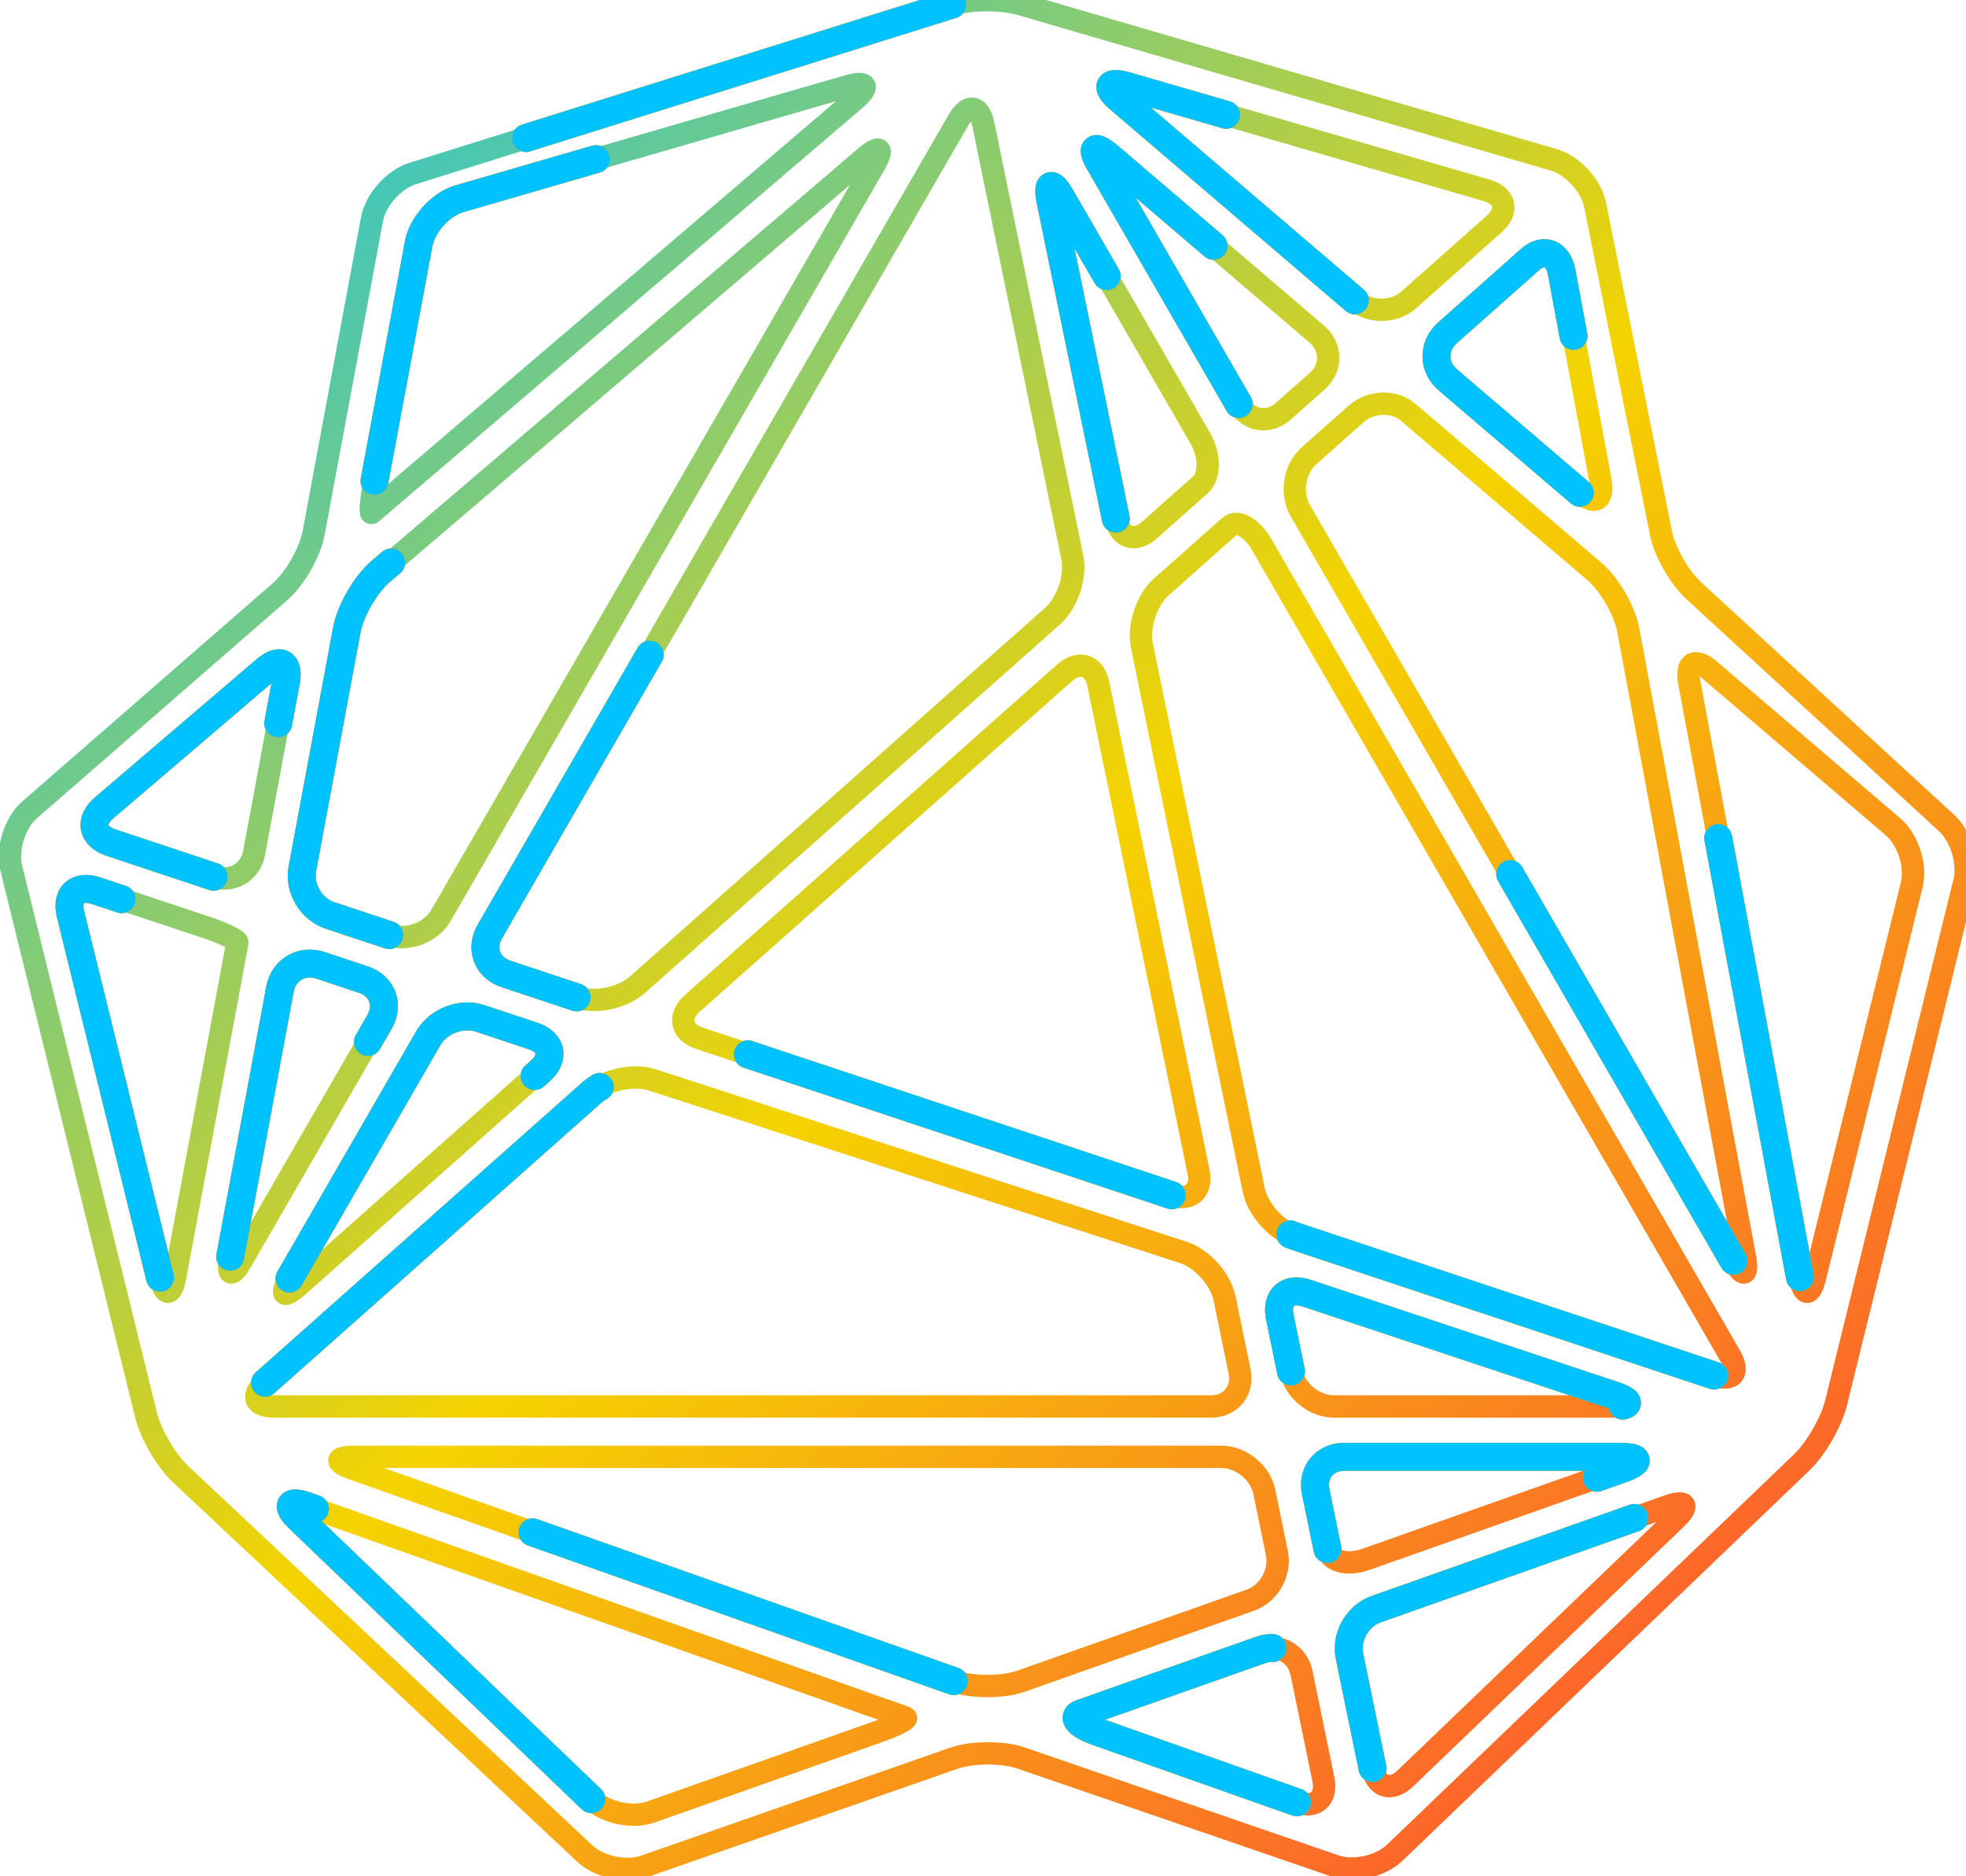 <svg width="176" height="168" viewBox="0 0 176 168" fill="none" xmlns="http://www.w3.org/2000/svg">
<defs>
    <linearGradient id="strokeGradient" x1="100%" y1="100%" x2="0%" y2="0%">
        <stop offset="0%" stop-color="#ff3b3b" />   <stop offset="50%" stop-color="#f5d300" />   <stop offset="100%" stop-color="#00c2ff" />  </linearGradient>
</defs>

<path id="shapePath" d="M85.255 0.4L36.935 15.539C35.257 16.063 33.62 17.906 33.3 19.634L28.075 47.728C27.753 49.456 26.405 51.815 25.081 52.969L2.651 72.514C1.327 73.67 0.587 76.01 1.007 77.718L13.076 126.711C13.496 128.417 14.889 130.799 16.171 132.001L52.356 165.968C53.638 167.171 56.044 167.681 57.703 167.102L85.386 157.43C87.046 156.851 89.764 156.844 91.427 157.415L119.516 167.076C121.179 167.648 123.577 167.119 124.846 165.902L161.295 130.938C162.563 129.722 163.946 127.329 164.365 125.622L175.852 78.951C176.271 77.243 175.554 74.876 174.257 73.689L151.724 52.977C150.402 51.817 149.038 49.457 148.693 47.734L142.797 18.345C142.451 16.621 140.787 14.808 139.099 14.314L91.388 0.383C90.553 0.14 89.459 0.019 88.362 0.019C87.237 0.019 86.109 0.146 85.255 0.4ZM121.294 26.896L100.238 8.888C98.903 7.746 99.191 7.212 100.879 7.701L133.086 17.042C134.773 17.532 135.08 18.888 133.765 20.055L126.112 26.852C125.446 27.443 124.56 27.74 123.674 27.74C122.813 27.74 121.952 27.459 121.294 26.896ZM33.528 43.06L37.48 21.826C37.803 20.097 39.447 18.283 41.135 17.793L75.933 7.701C77.62 7.212 77.909 7.746 76.573 8.888L36.041 43.555C34.706 44.698 33.462 45.761 33.279 45.918C33.269 45.927 33.26 45.931 33.251 45.931C33.108 45.931 33.224 44.693 33.528 43.06ZM51.62 89.305L45.282 87.197C43.614 86.642 42.968 84.943 43.847 83.42L85.79 10.772C86.671 9.25 87.678 9.413 88.031 11.135L95.993 49.896C96.347 51.619 95.561 53.982 94.246 55.149L57.042 88.192C56.093 89.035 54.553 89.531 53.142 89.531C52.602 89.531 52.083 89.459 51.62 89.305ZM110.894 36.178L101.486 19.882C100.606 18.359 99.222 15.962 98.409 14.556C97.599 13.149 98.026 12.933 99.362 14.075L117.889 29.921C119.225 31.063 119.243 32.954 117.928 34.121L114.882 36.824C114.339 37.307 113.713 37.54 113.104 37.54C112.24 37.54 111.41 37.071 110.894 36.178ZM34.846 83.728L29.514 81.956C27.848 81.4 26.744 79.533 27.067 77.805L31.047 56.403C31.369 54.675 32.727 52.326 34.062 51.183L77.448 14.075C78.784 12.933 79.159 13.244 78.279 14.765L52.138 60.04C51.26 61.562 49.819 64.053 48.943 65.575L39.477 81.968C38.788 83.161 37.361 83.905 35.972 83.905C35.589 83.905 35.208 83.848 34.846 83.728ZM99.888 46.438L94.058 18.056C93.704 16.333 94.133 16.17 95.013 17.693L101.75 29.36C102.63 30.882 104.068 33.373 104.946 34.896L107.452 39.236C108.33 40.758 108.335 42.638 107.462 43.415C106.589 44.191 104.799 45.78 103.484 46.948L102.921 47.447C102.428 47.885 101.927 48.095 101.476 48.095C100.725 48.095 100.109 47.514 99.888 46.438ZM141.437 44.124L129.611 34.011C128.275 32.869 128.257 30.979 129.571 29.812L132.316 27.374C133.63 26.208 135.722 24.35 136.964 23.247C138.206 22.144 139.485 22.656 139.806 24.385L143.281 43.06C143.484 44.152 143.227 44.745 142.673 44.745C142.351 44.745 141.928 44.544 141.437 44.124ZM155.192 112.904L116.394 45.701C115.516 44.178 115.871 41.978 117.186 40.81L121.387 37.079C122.701 35.912 124.799 35.83 126.048 36.899C127.299 37.967 129.414 39.775 130.749 40.919L142.75 51.18C144.085 52.323 145.442 54.672 145.763 56.4L154.896 105.49C155.217 107.218 155.743 110.047 156.064 111.775L156.206 112.529C156.38 113.465 156.326 113.944 156.1 113.944C155.909 113.944 155.595 113.602 155.192 112.904ZM153.458 123.167L115.91 110.682C114.241 110.128 112.587 108.265 112.234 106.543L107.871 85.303C107.517 83.581 106.939 80.764 106.585 79.042L102.222 57.801C101.868 56.079 102.654 53.715 103.969 52.548L106.383 50.403C107.698 49.235 109.353 47.766 110.063 47.136C110.772 46.507 112.071 47.236 112.95 48.759L145.331 104.846C146.209 106.368 147.648 108.859 148.527 110.381L154.893 121.407C155.581 122.599 155.334 123.344 154.393 123.344C154.133 123.344 153.819 123.287 153.458 123.167ZM161.134 114.363L151.22 61.068C150.897 59.34 151.728 58.86 153.064 60.003L169.477 74.04C170.813 75.183 171.562 77.514 171.142 79.222L162.481 114.402C162.273 115.248 162.019 115.671 161.777 115.671C161.531 115.671 161.296 115.234 161.134 114.363ZM19.128 78.502L9.913 75.436C8.245 74.881 7.973 73.492 9.309 72.35L23.748 60.003C25.084 58.861 25.915 59.341 25.593 61.069L22.747 76.368C22.485 77.764 21.372 78.659 20.076 78.659C19.767 78.659 19.45 78.608 19.128 78.502ZM104.902 107.022L62.627 92.965C60.961 92.409 60.672 91.001 61.984 89.834L95.294 60.251C96.609 59.085 97.974 59.538 98.328 61.26L107.293 104.9C107.578 106.289 106.932 107.179 105.795 107.179C105.523 107.179 105.224 107.129 104.902 107.022ZM14.328 114.402L6.312 81.843C5.891 80.136 6.913 79.194 8.581 79.748L18.294 82.977C19.963 83.532 21.294 84.168 21.253 84.39C21.21 84.614 20.913 86.209 20.591 87.938L15.677 114.363C15.514 115.234 15.28 115.671 15.034 115.671C14.79 115.671 14.537 115.248 14.328 114.402ZM20.608 112.529L25.064 88.564C25.386 86.836 27.015 85.875 28.681 86.43L32.547 87.715C34.214 88.269 34.859 89.969 33.98 91.491L21.62 112.903C21.218 113.601 20.904 113.944 20.712 113.944C20.488 113.944 20.433 113.465 20.608 112.529ZM25.912 114.488L38.35 92.943C39.23 91.42 41.313 90.629 42.98 91.184L47.725 92.762C49.392 93.317 49.681 94.727 48.368 95.893L26.703 115.134C26.16 115.617 25.779 115.851 25.584 115.851C25.305 115.851 25.395 115.382 25.912 114.488ZM23.727 123.81L52.98 97.829C54.294 96.662 56.739 96.152 58.41 96.695L105.943 112.142C107.615 112.685 109.272 114.538 109.626 116.261L110.97 122.801C111.324 124.523 110.175 125.933 108.417 125.933H24.532C22.776 125.933 22.413 124.978 23.727 123.81ZM115.573 122.801L114.568 117.905C114.215 116.184 115.291 115.229 116.958 115.783L144.449 124.925C146.117 125.478 146.043 125.933 144.285 125.933H119.412C117.654 125.933 115.927 124.523 115.573 122.801ZM118.84 138.704C118.614 137.61 118.142 135.306 117.787 133.583L117.785 133.574C117.43 131.851 118.579 130.442 120.337 130.442H145.065C146.823 130.442 146.906 130.921 145.248 131.507L137.401 134.278C135.743 134.864 133.032 135.823 131.374 136.408L122.262 139.63C121.753 139.809 121.254 139.895 120.801 139.895C119.782 139.895 118.995 139.462 118.84 138.704ZM85.391 150.527L31.564 131.507C29.907 130.921 29.989 130.442 31.747 130.442H109.344C111.101 130.442 112.829 131.851 113.182 133.574L114.312 139.079C114.665 140.801 113.599 142.689 111.941 143.275L91.418 150.527C90.588 150.82 89.496 150.966 88.403 150.966C87.311 150.966 86.219 150.82 85.391 150.527ZM122.868 158.312L120.808 148.285C120.454 146.562 121.521 144.675 123.178 144.089L149.302 134.857C150.96 134.271 151.278 134.788 150.01 136.006L125.817 159.229C125.325 159.702 124.823 159.929 124.374 159.929C123.665 159.929 123.084 159.366 122.868 158.312ZM52.94 161.096L26.802 136.007C25.535 134.789 25.854 134.272 27.511 134.859L77.457 152.508C79.112 153.094 80.733 153.666 81.053 153.779C81.374 153.891 80.281 154.463 78.624 155.048L58.258 162.246C57.794 162.409 57.273 162.487 56.733 162.487C55.349 162.487 53.852 161.974 52.94 161.096ZM116.1 161.377L98.188 155.048C96.529 154.462 95.897 153.729 96.779 153.417C97.663 153.104 99.743 152.37 101.401 151.784L112.858 147.734C114.516 147.15 116.162 148.078 116.516 149.801L118.47 159.311C118.752 160.683 118.132 161.553 117.03 161.553C116.749 161.553 116.437 161.496 116.1 161.377Z" />

<use href="#shapePath" fill="none" stroke="url(#strokeGradient)" stroke-width="2"/>

<use href="#shapePath" fill="none" stroke="#ff3b3b" stroke-width="2.5" stroke-linecap="round" stroke-dasharray="40 2000">
    <animate attributeName="stroke-dashoffset" from="0" to="-2040" dur="4s" begin="0s" repeatCount="indefinite"/>
</use>
<use href="#shapePath" fill="none" stroke="#f5d300" stroke-width="2.5" stroke-linecap="round" stroke-dasharray="40 2000">
    <animate attributeName="stroke-dashoffset" from="0" to="-2040" dur="4s" begin="1.3s" repeatCount="indefinite"/>
</use>
<use href="#shapePath" fill="none" stroke="#00c2ff" stroke-width="2.5" stroke-linecap="round" stroke-dasharray="40 2000">
    <animate attributeName="stroke-dashoffset" from="0" to="-2040" dur="4s" begin="2.6s" repeatCount="indefinite"/>
</use>
</svg>